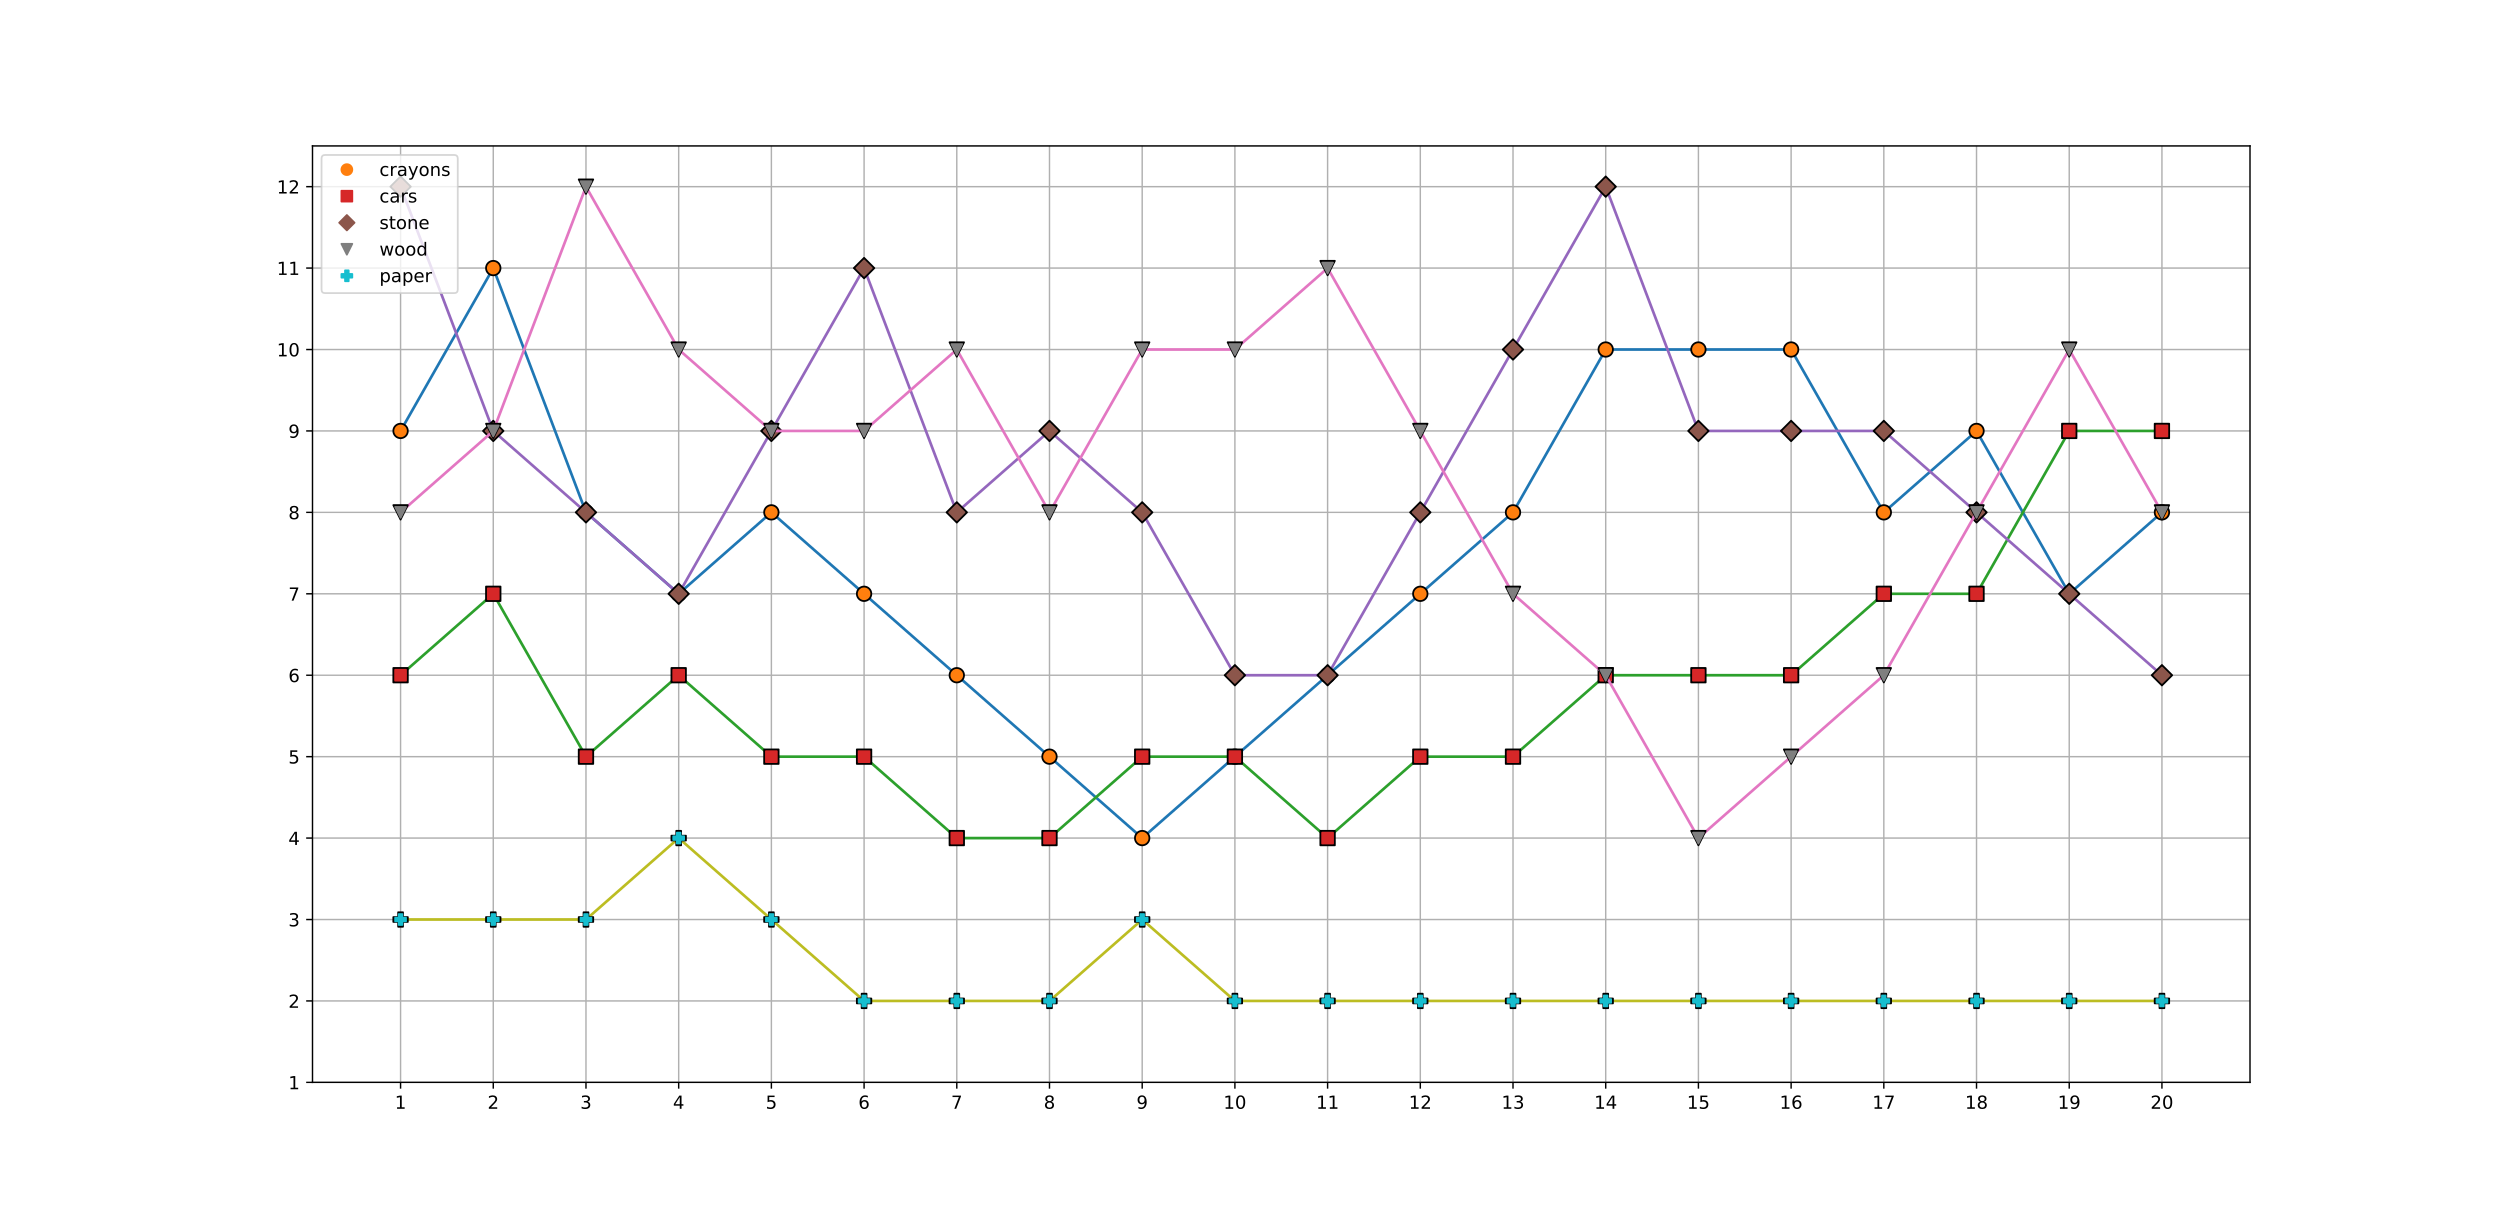 <?xml version="1.0" encoding="utf-8" standalone="no"?>
<!DOCTYPE svg PUBLIC "-//W3C//DTD SVG 1.1//EN"
  "http://www.w3.org/Graphics/SVG/1.1/DTD/svg11.dtd">
<!-- Created with matplotlib (https://matplotlib.org/) -->
<svg height="672.48pt" version="1.1" viewBox="0 0 1382.4 672.48" width="1382.4pt" xmlns="http://www.w3.org/2000/svg" xmlns:xlink="http://www.w3.org/1999/xlink">
 <defs>
  <style type="text/css">
*{stroke-linecap:butt;stroke-linejoin:round;}
  </style>
 </defs>
 <g id="figure_1">
  <g id="patch_1">
   <path d="M 0 672.48
L 1382.4 672.48
L 1382.4 0
L 0 0
z
" style="fill:#ffffff;"/>
  </g>
  <g id="axes_1">
   <g id="patch_2">
    <path d="M 172.8 598.507
L 1244.16 598.507
L 1244.16 80.698
L 172.8 80.698
z
" style="fill:#ffffff;"/>
   </g>
   <g id="matplotlib.axis_1">
    <g id="xtick_1">
     <g id="line2d_1">
      <path clip-path="url(#pa99efef36e)" d="M 221.498 598.507
L 221.498 80.698
" style="fill:none;stroke:#b0b0b0;stroke-linecap:square;stroke-width:0.8;"/>
     </g>
     <g id="line2d_2">
      <defs>
       <path d="M 0 0
L 0 3.5
" id="me788412a29" style="stroke:#000000;stroke-width:0.8;"/>
      </defs>
      <g>
       <use style="stroke:#000000;stroke-width:0.8;" x="221.498" xlink:href="#me788412a29" y="598.507"/>
      </g>
     </g>
     <g id="text_1">
      <!-- 1 -->
      <defs>
       <path d="M 12.406 8.297
L 28.516 8.297
L 28.516 63.922
L 10.984 60.406
L 10.984 69.391
L 28.422 72.906
L 38.281 72.906
L 38.281 8.297
L 54.391 8.297
L 54.391 0
L 12.406 0
z
" id="DejaVuSans-49"/>
      </defs>
      <g transform="translate(218.317 613.106)scale(0.1 -0.1)">
       <use xlink:href="#DejaVuSans-49"/>
      </g>
     </g>
    </g>
    <g id="xtick_2">
     <g id="line2d_3">
      <path clip-path="url(#pa99efef36e)" d="M 272.759 598.507
L 272.759 80.698
" style="fill:none;stroke:#b0b0b0;stroke-linecap:square;stroke-width:0.8;"/>
     </g>
     <g id="line2d_4">
      <g>
       <use style="stroke:#000000;stroke-width:0.8;" x="272.759" xlink:href="#me788412a29" y="598.507"/>
      </g>
     </g>
     <g id="text_2">
      <!-- 2 -->
      <defs>
       <path d="M 19.188 8.297
L 53.609 8.297
L 53.609 0
L 7.328 0
L 7.328 8.297
Q 12.938 14.109 22.625 23.891
Q 32.328 33.688 34.812 36.531
Q 39.547 41.844 41.422 45.531
Q 43.312 49.219 43.312 52.781
Q 43.312 58.594 39.234 62.25
Q 35.156 65.922 28.609 65.922
Q 23.969 65.922 18.812 64.312
Q 13.672 62.703 7.812 59.422
L 7.812 69.391
Q 13.766 71.781 18.938 73
Q 24.125 74.219 28.422 74.219
Q 39.75 74.219 46.484 68.547
Q 53.219 62.891 53.219 53.422
Q 53.219 48.922 51.531 44.891
Q 49.859 40.875 45.406 35.406
Q 44.188 33.984 37.641 27.219
Q 31.109 20.453 19.188 8.297
z
" id="DejaVuSans-50"/>
      </defs>
      <g transform="translate(269.578 613.106)scale(0.1 -0.1)">
       <use xlink:href="#DejaVuSans-50"/>
      </g>
     </g>
    </g>
    <g id="xtick_3">
     <g id="line2d_5">
      <path clip-path="url(#pa99efef36e)" d="M 324.021 598.507
L 324.021 80.698
" style="fill:none;stroke:#b0b0b0;stroke-linecap:square;stroke-width:0.8;"/>
     </g>
     <g id="line2d_6">
      <g>
       <use style="stroke:#000000;stroke-width:0.8;" x="324.021" xlink:href="#me788412a29" y="598.507"/>
      </g>
     </g>
     <g id="text_3">
      <!-- 3 -->
      <defs>
       <path d="M 40.578 39.312
Q 47.656 37.797 51.625 33
Q 55.609 28.219 55.609 21.188
Q 55.609 10.406 48.188 4.484
Q 40.766 -1.422 27.094 -1.422
Q 22.516 -1.422 17.656 -0.516
Q 12.797 0.391 7.625 2.203
L 7.625 11.719
Q 11.719 9.328 16.594 8.109
Q 21.484 6.891 26.812 6.891
Q 36.078 6.891 40.938 10.547
Q 45.797 14.203 45.797 21.188
Q 45.797 27.641 41.281 31.266
Q 36.766 34.906 28.719 34.906
L 20.219 34.906
L 20.219 43.016
L 29.109 43.016
Q 36.375 43.016 40.234 45.922
Q 44.094 48.828 44.094 54.297
Q 44.094 59.906 40.109 62.906
Q 36.141 65.922 28.719 65.922
Q 24.656 65.922 20.016 65.031
Q 15.375 64.156 9.812 62.312
L 9.812 71.094
Q 15.438 72.656 20.344 73.438
Q 25.25 74.219 29.594 74.219
Q 40.828 74.219 47.359 69.109
Q 53.906 64.016 53.906 55.328
Q 53.906 49.266 50.438 45.094
Q 46.969 40.922 40.578 39.312
z
" id="DejaVuSans-51"/>
      </defs>
      <g transform="translate(320.839 613.106)scale(0.1 -0.1)">
       <use xlink:href="#DejaVuSans-51"/>
      </g>
     </g>
    </g>
    <g id="xtick_4">
     <g id="line2d_7">
      <path clip-path="url(#pa99efef36e)" d="M 375.282 598.507
L 375.282 80.698
" style="fill:none;stroke:#b0b0b0;stroke-linecap:square;stroke-width:0.8;"/>
     </g>
     <g id="line2d_8">
      <g>
       <use style="stroke:#000000;stroke-width:0.8;" x="375.282" xlink:href="#me788412a29" y="598.507"/>
      </g>
     </g>
     <g id="text_4">
      <!-- 4 -->
      <defs>
       <path d="M 37.797 64.312
L 12.891 25.391
L 37.797 25.391
z
M 35.203 72.906
L 47.609 72.906
L 47.609 25.391
L 58.016 25.391
L 58.016 17.188
L 47.609 17.188
L 47.609 0
L 37.797 0
L 37.797 17.188
L 4.891 17.188
L 4.891 26.703
z
" id="DejaVuSans-52"/>
      </defs>
      <g transform="translate(372.101 613.106)scale(0.1 -0.1)">
       <use xlink:href="#DejaVuSans-52"/>
      </g>
     </g>
    </g>
    <g id="xtick_5">
     <g id="line2d_9">
      <path clip-path="url(#pa99efef36e)" d="M 426.543 598.507
L 426.543 80.698
" style="fill:none;stroke:#b0b0b0;stroke-linecap:square;stroke-width:0.8;"/>
     </g>
     <g id="line2d_10">
      <g>
       <use style="stroke:#000000;stroke-width:0.8;" x="426.543" xlink:href="#me788412a29" y="598.507"/>
      </g>
     </g>
     <g id="text_5">
      <!-- 5 -->
      <defs>
       <path d="M 10.797 72.906
L 49.516 72.906
L 49.516 64.594
L 19.828 64.594
L 19.828 46.734
Q 21.969 47.469 24.109 47.828
Q 26.266 48.188 28.422 48.188
Q 40.625 48.188 47.75 41.5
Q 54.891 34.812 54.891 23.391
Q 54.891 11.625 47.562 5.094
Q 40.234 -1.422 26.906 -1.422
Q 22.312 -1.422 17.547 -0.641
Q 12.797 0.141 7.719 1.703
L 7.719 11.625
Q 12.109 9.234 16.797 8.062
Q 21.484 6.891 26.703 6.891
Q 35.156 6.891 40.078 11.328
Q 45.016 15.766 45.016 23.391
Q 45.016 31 40.078 35.438
Q 35.156 39.891 26.703 39.891
Q 22.75 39.891 18.812 39.016
Q 14.891 38.141 10.797 36.281
z
" id="DejaVuSans-53"/>
      </defs>
      <g transform="translate(423.362 613.106)scale(0.1 -0.1)">
       <use xlink:href="#DejaVuSans-53"/>
      </g>
     </g>
    </g>
    <g id="xtick_6">
     <g id="line2d_11">
      <path clip-path="url(#pa99efef36e)" d="M 477.804 598.507
L 477.804 80.698
" style="fill:none;stroke:#b0b0b0;stroke-linecap:square;stroke-width:0.8;"/>
     </g>
     <g id="line2d_12">
      <g>
       <use style="stroke:#000000;stroke-width:0.8;" x="477.804" xlink:href="#me788412a29" y="598.507"/>
      </g>
     </g>
     <g id="text_6">
      <!-- 6 -->
      <defs>
       <path d="M 33.016 40.375
Q 26.375 40.375 22.484 35.828
Q 18.609 31.297 18.609 23.391
Q 18.609 15.531 22.484 10.953
Q 26.375 6.391 33.016 6.391
Q 39.656 6.391 43.531 10.953
Q 47.406 15.531 47.406 23.391
Q 47.406 31.297 43.531 35.828
Q 39.656 40.375 33.016 40.375
z
M 52.594 71.297
L 52.594 62.312
Q 48.875 64.062 45.094 64.984
Q 41.312 65.922 37.594 65.922
Q 27.828 65.922 22.672 59.328
Q 17.531 52.734 16.797 39.406
Q 19.672 43.656 24.016 45.922
Q 28.375 48.188 33.594 48.188
Q 44.578 48.188 50.953 41.516
Q 57.328 34.859 57.328 23.391
Q 57.328 12.156 50.688 5.359
Q 44.047 -1.422 33.016 -1.422
Q 20.359 -1.422 13.672 8.266
Q 6.984 17.969 6.984 36.375
Q 6.984 53.656 15.188 63.938
Q 23.391 74.219 37.203 74.219
Q 40.922 74.219 44.703 73.484
Q 48.484 72.75 52.594 71.297
z
" id="DejaVuSans-54"/>
      </defs>
      <g transform="translate(474.623 613.106)scale(0.1 -0.1)">
       <use xlink:href="#DejaVuSans-54"/>
      </g>
     </g>
    </g>
    <g id="xtick_7">
     <g id="line2d_13">
      <path clip-path="url(#pa99efef36e)" d="M 529.066 598.507
L 529.066 80.698
" style="fill:none;stroke:#b0b0b0;stroke-linecap:square;stroke-width:0.8;"/>
     </g>
     <g id="line2d_14">
      <g>
       <use style="stroke:#000000;stroke-width:0.8;" x="529.066" xlink:href="#me788412a29" y="598.507"/>
      </g>
     </g>
     <g id="text_7">
      <!-- 7 -->
      <defs>
       <path d="M 8.203 72.906
L 55.078 72.906
L 55.078 68.703
L 28.609 0
L 18.312 0
L 43.219 64.594
L 8.203 64.594
z
" id="DejaVuSans-55"/>
      </defs>
      <g transform="translate(525.884 613.106)scale(0.1 -0.1)">
       <use xlink:href="#DejaVuSans-55"/>
      </g>
     </g>
    </g>
    <g id="xtick_8">
     <g id="line2d_15">
      <path clip-path="url(#pa99efef36e)" d="M 580.327 598.507
L 580.327 80.698
" style="fill:none;stroke:#b0b0b0;stroke-linecap:square;stroke-width:0.8;"/>
     </g>
     <g id="line2d_16">
      <g>
       <use style="stroke:#000000;stroke-width:0.8;" x="580.327" xlink:href="#me788412a29" y="598.507"/>
      </g>
     </g>
     <g id="text_8">
      <!-- 8 -->
      <defs>
       <path d="M 31.781 34.625
Q 24.75 34.625 20.719 30.859
Q 16.703 27.094 16.703 20.516
Q 16.703 13.922 20.719 10.156
Q 24.75 6.391 31.781 6.391
Q 38.812 6.391 42.859 10.172
Q 46.922 13.969 46.922 20.516
Q 46.922 27.094 42.891 30.859
Q 38.875 34.625 31.781 34.625
z
M 21.922 38.812
Q 15.578 40.375 12.031 44.719
Q 8.5 49.078 8.5 55.328
Q 8.5 64.062 14.719 69.141
Q 20.953 74.219 31.781 74.219
Q 42.672 74.219 48.875 69.141
Q 55.078 64.062 55.078 55.328
Q 55.078 49.078 51.531 44.719
Q 48 40.375 41.703 38.812
Q 48.828 37.156 52.797 32.312
Q 56.781 27.484 56.781 20.516
Q 56.781 9.906 50.312 4.234
Q 43.844 -1.422 31.781 -1.422
Q 19.734 -1.422 13.25 4.234
Q 6.781 9.906 6.781 20.516
Q 6.781 27.484 10.781 32.312
Q 14.797 37.156 21.922 38.812
z
M 18.312 54.391
Q 18.312 48.734 21.844 45.562
Q 25.391 42.391 31.781 42.391
Q 38.141 42.391 41.719 45.562
Q 45.312 48.734 45.312 54.391
Q 45.312 60.062 41.719 63.234
Q 38.141 66.406 31.781 66.406
Q 25.391 66.406 21.844 63.234
Q 18.312 60.062 18.312 54.391
z
" id="DejaVuSans-56"/>
      </defs>
      <g transform="translate(577.146 613.106)scale(0.1 -0.1)">
       <use xlink:href="#DejaVuSans-56"/>
      </g>
     </g>
    </g>
    <g id="xtick_9">
     <g id="line2d_17">
      <path clip-path="url(#pa99efef36e)" d="M 631.588 598.507
L 631.588 80.698
" style="fill:none;stroke:#b0b0b0;stroke-linecap:square;stroke-width:0.8;"/>
     </g>
     <g id="line2d_18">
      <g>
       <use style="stroke:#000000;stroke-width:0.8;" x="631.588" xlink:href="#me788412a29" y="598.507"/>
      </g>
     </g>
     <g id="text_9">
      <!-- 9 -->
      <defs>
       <path d="M 10.984 1.516
L 10.984 10.5
Q 14.703 8.734 18.5 7.812
Q 22.312 6.891 25.984 6.891
Q 35.75 6.891 40.891 13.453
Q 46.047 20.016 46.781 33.406
Q 43.953 29.203 39.594 26.953
Q 35.25 24.703 29.984 24.703
Q 19.047 24.703 12.672 31.312
Q 6.297 37.938 6.297 49.422
Q 6.297 60.641 12.938 67.422
Q 19.578 74.219 30.609 74.219
Q 43.266 74.219 49.922 64.516
Q 56.594 54.828 56.594 36.375
Q 56.594 19.141 48.406 8.859
Q 40.234 -1.422 26.422 -1.422
Q 22.703 -1.422 18.891 -0.688
Q 15.094 0.047 10.984 1.516
z
M 30.609 32.422
Q 37.25 32.422 41.125 36.953
Q 45.016 41.5 45.016 49.422
Q 45.016 57.281 41.125 61.844
Q 37.25 66.406 30.609 66.406
Q 23.969 66.406 20.094 61.844
Q 16.219 57.281 16.219 49.422
Q 16.219 41.5 20.094 36.953
Q 23.969 32.422 30.609 32.422
z
" id="DejaVuSans-57"/>
      </defs>
      <g transform="translate(628.407 613.106)scale(0.1 -0.1)">
       <use xlink:href="#DejaVuSans-57"/>
      </g>
     </g>
    </g>
    <g id="xtick_10">
     <g id="line2d_19">
      <path clip-path="url(#pa99efef36e)" d="M 682.849 598.507
L 682.849 80.698
" style="fill:none;stroke:#b0b0b0;stroke-linecap:square;stroke-width:0.8;"/>
     </g>
     <g id="line2d_20">
      <g>
       <use style="stroke:#000000;stroke-width:0.8;" x="682.849" xlink:href="#me788412a29" y="598.507"/>
      </g>
     </g>
     <g id="text_10">
      <!-- 10 -->
      <defs>
       <path d="M 31.781 66.406
Q 24.172 66.406 20.328 58.906
Q 16.5 51.422 16.5 36.375
Q 16.5 21.391 20.328 13.891
Q 24.172 6.391 31.781 6.391
Q 39.453 6.391 43.281 13.891
Q 47.125 21.391 47.125 36.375
Q 47.125 51.422 43.281 58.906
Q 39.453 66.406 31.781 66.406
z
M 31.781 74.219
Q 44.047 74.219 50.516 64.516
Q 56.984 54.828 56.984 36.375
Q 56.984 17.969 50.516 8.266
Q 44.047 -1.422 31.781 -1.422
Q 19.531 -1.422 13.062 8.266
Q 6.594 17.969 6.594 36.375
Q 6.594 54.828 13.062 64.516
Q 19.531 74.219 31.781 74.219
z
" id="DejaVuSans-48"/>
      </defs>
      <g transform="translate(676.487 613.106)scale(0.1 -0.1)">
       <use xlink:href="#DejaVuSans-49"/>
       <use x="63.623" xlink:href="#DejaVuSans-48"/>
      </g>
     </g>
    </g>
    <g id="xtick_11">
     <g id="line2d_21">
      <path clip-path="url(#pa99efef36e)" d="M 734.111 598.507
L 734.111 80.698
" style="fill:none;stroke:#b0b0b0;stroke-linecap:square;stroke-width:0.8;"/>
     </g>
     <g id="line2d_22">
      <g>
       <use style="stroke:#000000;stroke-width:0.8;" x="734.111" xlink:href="#me788412a29" y="598.507"/>
      </g>
     </g>
     <g id="text_11">
      <!-- 11 -->
      <g transform="translate(727.748 613.106)scale(0.1 -0.1)">
       <use xlink:href="#DejaVuSans-49"/>
       <use x="63.623" xlink:href="#DejaVuSans-49"/>
      </g>
     </g>
    </g>
    <g id="xtick_12">
     <g id="line2d_23">
      <path clip-path="url(#pa99efef36e)" d="M 785.372 598.507
L 785.372 80.698
" style="fill:none;stroke:#b0b0b0;stroke-linecap:square;stroke-width:0.8;"/>
     </g>
     <g id="line2d_24">
      <g>
       <use style="stroke:#000000;stroke-width:0.8;" x="785.372" xlink:href="#me788412a29" y="598.507"/>
      </g>
     </g>
     <g id="text_12">
      <!-- 12 -->
      <g transform="translate(779.009 613.106)scale(0.1 -0.1)">
       <use xlink:href="#DejaVuSans-49"/>
       <use x="63.623" xlink:href="#DejaVuSans-50"/>
      </g>
     </g>
    </g>
    <g id="xtick_13">
     <g id="line2d_25">
      <path clip-path="url(#pa99efef36e)" d="M 836.633 598.507
L 836.633 80.698
" style="fill:none;stroke:#b0b0b0;stroke-linecap:square;stroke-width:0.8;"/>
     </g>
     <g id="line2d_26">
      <g>
       <use style="stroke:#000000;stroke-width:0.8;" x="836.633" xlink:href="#me788412a29" y="598.507"/>
      </g>
     </g>
     <g id="text_13">
      <!-- 13 -->
      <g transform="translate(830.271 613.106)scale(0.1 -0.1)">
       <use xlink:href="#DejaVuSans-49"/>
       <use x="63.623" xlink:href="#DejaVuSans-51"/>
      </g>
     </g>
    </g>
    <g id="xtick_14">
     <g id="line2d_27">
      <path clip-path="url(#pa99efef36e)" d="M 887.894 598.507
L 887.894 80.698
" style="fill:none;stroke:#b0b0b0;stroke-linecap:square;stroke-width:0.8;"/>
     </g>
     <g id="line2d_28">
      <g>
       <use style="stroke:#000000;stroke-width:0.8;" x="887.894" xlink:href="#me788412a29" y="598.507"/>
      </g>
     </g>
     <g id="text_14">
      <!-- 14 -->
      <g transform="translate(881.532 613.106)scale(0.1 -0.1)">
       <use xlink:href="#DejaVuSans-49"/>
       <use x="63.623" xlink:href="#DejaVuSans-52"/>
      </g>
     </g>
    </g>
    <g id="xtick_15">
     <g id="line2d_29">
      <path clip-path="url(#pa99efef36e)" d="M 939.156 598.507
L 939.156 80.698
" style="fill:none;stroke:#b0b0b0;stroke-linecap:square;stroke-width:0.8;"/>
     </g>
     <g id="line2d_30">
      <g>
       <use style="stroke:#000000;stroke-width:0.8;" x="939.156" xlink:href="#me788412a29" y="598.507"/>
      </g>
     </g>
     <g id="text_15">
      <!-- 15 -->
      <g transform="translate(932.793 613.106)scale(0.1 -0.1)">
       <use xlink:href="#DejaVuSans-49"/>
       <use x="63.623" xlink:href="#DejaVuSans-53"/>
      </g>
     </g>
    </g>
    <g id="xtick_16">
     <g id="line2d_31">
      <path clip-path="url(#pa99efef36e)" d="M 990.417 598.507
L 990.417 80.698
" style="fill:none;stroke:#b0b0b0;stroke-linecap:square;stroke-width:0.8;"/>
     </g>
     <g id="line2d_32">
      <g>
       <use style="stroke:#000000;stroke-width:0.8;" x="990.417" xlink:href="#me788412a29" y="598.507"/>
      </g>
     </g>
     <g id="text_16">
      <!-- 16 -->
      <g transform="translate(984.054 613.106)scale(0.1 -0.1)">
       <use xlink:href="#DejaVuSans-49"/>
       <use x="63.623" xlink:href="#DejaVuSans-54"/>
      </g>
     </g>
    </g>
    <g id="xtick_17">
     <g id="line2d_33">
      <path clip-path="url(#pa99efef36e)" d="M 1041.678 598.507
L 1041.678 80.698
" style="fill:none;stroke:#b0b0b0;stroke-linecap:square;stroke-width:0.8;"/>
     </g>
     <g id="line2d_34">
      <g>
       <use style="stroke:#000000;stroke-width:0.8;" x="1041.678" xlink:href="#me788412a29" y="598.507"/>
      </g>
     </g>
     <g id="text_17">
      <!-- 17 -->
      <g transform="translate(1035.316 613.106)scale(0.1 -0.1)">
       <use xlink:href="#DejaVuSans-49"/>
       <use x="63.623" xlink:href="#DejaVuSans-55"/>
      </g>
     </g>
    </g>
    <g id="xtick_18">
     <g id="line2d_35">
      <path clip-path="url(#pa99efef36e)" d="M 1092.939 598.507
L 1092.939 80.698
" style="fill:none;stroke:#b0b0b0;stroke-linecap:square;stroke-width:0.8;"/>
     </g>
     <g id="line2d_36">
      <g>
       <use style="stroke:#000000;stroke-width:0.8;" x="1092.939" xlink:href="#me788412a29" y="598.507"/>
      </g>
     </g>
     <g id="text_18">
      <!-- 18 -->
      <g transform="translate(1086.577 613.106)scale(0.1 -0.1)">
       <use xlink:href="#DejaVuSans-49"/>
       <use x="63.623" xlink:href="#DejaVuSans-56"/>
      </g>
     </g>
    </g>
    <g id="xtick_19">
     <g id="line2d_37">
      <path clip-path="url(#pa99efef36e)" d="M 1144.201 598.507
L 1144.201 80.698
" style="fill:none;stroke:#b0b0b0;stroke-linecap:square;stroke-width:0.8;"/>
     </g>
     <g id="line2d_38">
      <g>
       <use style="stroke:#000000;stroke-width:0.8;" x="1144.201" xlink:href="#me788412a29" y="598.507"/>
      </g>
     </g>
     <g id="text_19">
      <!-- 19 -->
      <g transform="translate(1137.838 613.106)scale(0.1 -0.1)">
       <use xlink:href="#DejaVuSans-49"/>
       <use x="63.623" xlink:href="#DejaVuSans-57"/>
      </g>
     </g>
    </g>
    <g id="xtick_20">
     <g id="line2d_39">
      <path clip-path="url(#pa99efef36e)" d="M 1195.462 598.507
L 1195.462 80.698
" style="fill:none;stroke:#b0b0b0;stroke-linecap:square;stroke-width:0.8;"/>
     </g>
     <g id="line2d_40">
      <g>
       <use style="stroke:#000000;stroke-width:0.8;" x="1195.462" xlink:href="#me788412a29" y="598.507"/>
      </g>
     </g>
     <g id="text_20">
      <!-- 20 -->
      <g transform="translate(1189.099 613.106)scale(0.1 -0.1)">
       <use xlink:href="#DejaVuSans-50"/>
       <use x="63.623" xlink:href="#DejaVuSans-48"/>
      </g>
     </g>
    </g>
   </g>
   <g id="matplotlib.axis_2">
    <g id="ytick_1">
     <g id="line2d_41">
      <path clip-path="url(#pa99efef36e)" d="M 172.8 598.507
L 1244.16 598.507
" style="fill:none;stroke:#b0b0b0;stroke-linecap:square;stroke-width:0.8;"/>
     </g>
     <g id="line2d_42">
      <defs>
       <path d="M 0 0
L -3.5 0
" id="m8d4b5387f1" style="stroke:#000000;stroke-width:0.8;"/>
      </defs>
      <g>
       <use style="stroke:#000000;stroke-width:0.8;" x="172.8" xlink:href="#m8d4b5387f1" y="598.507"/>
      </g>
     </g>
     <g id="text_21">
      <!-- 1 -->
      <g transform="translate(159.438 602.306)scale(0.1 -0.1)">
       <use xlink:href="#DejaVuSans-49"/>
      </g>
     </g>
    </g>
    <g id="ytick_2">
     <g id="line2d_43">
      <path clip-path="url(#pa99efef36e)" d="M 172.8 553.48
L 1244.16 553.48
" style="fill:none;stroke:#b0b0b0;stroke-linecap:square;stroke-width:0.8;"/>
     </g>
     <g id="line2d_44">
      <g>
       <use style="stroke:#000000;stroke-width:0.8;" x="172.8" xlink:href="#m8d4b5387f1" y="553.48"/>
      </g>
     </g>
     <g id="text_22">
      <!-- 2 -->
      <g transform="translate(159.438 557.279)scale(0.1 -0.1)">
       <use xlink:href="#DejaVuSans-50"/>
      </g>
     </g>
    </g>
    <g id="ytick_3">
     <g id="line2d_45">
      <path clip-path="url(#pa99efef36e)" d="M 172.8 508.453
L 1244.16 508.453
" style="fill:none;stroke:#b0b0b0;stroke-linecap:square;stroke-width:0.8;"/>
     </g>
     <g id="line2d_46">
      <g>
       <use style="stroke:#000000;stroke-width:0.8;" x="172.8" xlink:href="#m8d4b5387f1" y="508.453"/>
      </g>
     </g>
     <g id="text_23">
      <!-- 3 -->
      <g transform="translate(159.438 512.253)scale(0.1 -0.1)">
       <use xlink:href="#DejaVuSans-51"/>
      </g>
     </g>
    </g>
    <g id="ytick_4">
     <g id="line2d_47">
      <path clip-path="url(#pa99efef36e)" d="M 172.8 463.426
L 1244.16 463.426
" style="fill:none;stroke:#b0b0b0;stroke-linecap:square;stroke-width:0.8;"/>
     </g>
     <g id="line2d_48">
      <g>
       <use style="stroke:#000000;stroke-width:0.8;" x="172.8" xlink:href="#m8d4b5387f1" y="463.426"/>
      </g>
     </g>
     <g id="text_24">
      <!-- 4 -->
      <g transform="translate(159.438 467.226)scale(0.1 -0.1)">
       <use xlink:href="#DejaVuSans-52"/>
      </g>
     </g>
    </g>
    <g id="ytick_5">
     <g id="line2d_49">
      <path clip-path="url(#pa99efef36e)" d="M 172.8 418.4
L 1244.16 418.4
" style="fill:none;stroke:#b0b0b0;stroke-linecap:square;stroke-width:0.8;"/>
     </g>
     <g id="line2d_50">
      <g>
       <use style="stroke:#000000;stroke-width:0.8;" x="172.8" xlink:href="#m8d4b5387f1" y="418.4"/>
      </g>
     </g>
     <g id="text_25">
      <!-- 5 -->
      <g transform="translate(159.438 422.199)scale(0.1 -0.1)">
       <use xlink:href="#DejaVuSans-53"/>
      </g>
     </g>
    </g>
    <g id="ytick_6">
     <g id="line2d_51">
      <path clip-path="url(#pa99efef36e)" d="M 172.8 373.373
L 1244.16 373.373
" style="fill:none;stroke:#b0b0b0;stroke-linecap:square;stroke-width:0.8;"/>
     </g>
     <g id="line2d_52">
      <g>
       <use style="stroke:#000000;stroke-width:0.8;" x="172.8" xlink:href="#m8d4b5387f1" y="373.373"/>
      </g>
     </g>
     <g id="text_26">
      <!-- 6 -->
      <g transform="translate(159.438 377.172)scale(0.1 -0.1)">
       <use xlink:href="#DejaVuSans-54"/>
      </g>
     </g>
    </g>
    <g id="ytick_7">
     <g id="line2d_53">
      <path clip-path="url(#pa99efef36e)" d="M 172.8 328.346
L 1244.16 328.346
" style="fill:none;stroke:#b0b0b0;stroke-linecap:square;stroke-width:0.8;"/>
     </g>
     <g id="line2d_54">
      <g>
       <use style="stroke:#000000;stroke-width:0.8;" x="172.8" xlink:href="#m8d4b5387f1" y="328.346"/>
      </g>
     </g>
     <g id="text_27">
      <!-- 7 -->
      <g transform="translate(159.438 332.145)scale(0.1 -0.1)">
       <use xlink:href="#DejaVuSans-55"/>
      </g>
     </g>
    </g>
    <g id="ytick_8">
     <g id="line2d_55">
      <path clip-path="url(#pa99efef36e)" d="M 172.8 283.319
L 1244.16 283.319
" style="fill:none;stroke:#b0b0b0;stroke-linecap:square;stroke-width:0.8;"/>
     </g>
     <g id="line2d_56">
      <g>
       <use style="stroke:#000000;stroke-width:0.8;" x="172.8" xlink:href="#m8d4b5387f1" y="283.319"/>
      </g>
     </g>
     <g id="text_28">
      <!-- 8 -->
      <g transform="translate(159.438 287.118)scale(0.1 -0.1)">
       <use xlink:href="#DejaVuSans-56"/>
      </g>
     </g>
    </g>
    <g id="ytick_9">
     <g id="line2d_57">
      <path clip-path="url(#pa99efef36e)" d="M 172.8 238.292
L 1244.16 238.292
" style="fill:none;stroke:#b0b0b0;stroke-linecap:square;stroke-width:0.8;"/>
     </g>
     <g id="line2d_58">
      <g>
       <use style="stroke:#000000;stroke-width:0.8;" x="172.8" xlink:href="#m8d4b5387f1" y="238.292"/>
      </g>
     </g>
     <g id="text_29">
      <!-- 9 -->
      <g transform="translate(159.438 242.091)scale(0.1 -0.1)">
       <use xlink:href="#DejaVuSans-57"/>
      </g>
     </g>
    </g>
    <g id="ytick_10">
     <g id="line2d_59">
      <path clip-path="url(#pa99efef36e)" d="M 172.8 193.265
L 1244.16 193.265
" style="fill:none;stroke:#b0b0b0;stroke-linecap:square;stroke-width:0.8;"/>
     </g>
     <g id="line2d_60">
      <g>
       <use style="stroke:#000000;stroke-width:0.8;" x="172.8" xlink:href="#m8d4b5387f1" y="193.265"/>
      </g>
     </g>
     <g id="text_30">
      <!-- 10 -->
      <g transform="translate(153.075 197.064)scale(0.1 -0.1)">
       <use xlink:href="#DejaVuSans-49"/>
       <use x="63.623" xlink:href="#DejaVuSans-48"/>
      </g>
     </g>
    </g>
    <g id="ytick_11">
     <g id="line2d_61">
      <path clip-path="url(#pa99efef36e)" d="M 172.8 148.238
L 1244.16 148.238
" style="fill:none;stroke:#b0b0b0;stroke-linecap:square;stroke-width:0.8;"/>
     </g>
     <g id="line2d_62">
      <g>
       <use style="stroke:#000000;stroke-width:0.8;" x="172.8" xlink:href="#m8d4b5387f1" y="148.238"/>
      </g>
     </g>
     <g id="text_31">
      <!-- 11 -->
      <g transform="translate(153.075 152.037)scale(0.1 -0.1)">
       <use xlink:href="#DejaVuSans-49"/>
       <use x="63.623" xlink:href="#DejaVuSans-49"/>
      </g>
     </g>
    </g>
    <g id="ytick_12">
     <g id="line2d_63">
      <path clip-path="url(#pa99efef36e)" d="M 172.8 103.211
L 1244.16 103.211
" style="fill:none;stroke:#b0b0b0;stroke-linecap:square;stroke-width:0.8;"/>
     </g>
     <g id="line2d_64">
      <g>
       <use style="stroke:#000000;stroke-width:0.8;" x="172.8" xlink:href="#m8d4b5387f1" y="103.211"/>
      </g>
     </g>
     <g id="text_32">
      <!-- 12 -->
      <g transform="translate(153.075 107.01)scale(0.1 -0.1)">
       <use xlink:href="#DejaVuSans-49"/>
       <use x="63.623" xlink:href="#DejaVuSans-50"/>
      </g>
     </g>
    </g>
   </g>
   <g id="line2d_65">
    <path clip-path="url(#pa99efef36e)" d="M 221.498 238.292
L 272.759 148.238
L 324.021 283.319
L 375.282 328.346
L 426.543 283.319
L 477.804 328.346
L 529.066 373.373
L 580.327 418.4
L 631.588 463.426
L 682.849 418.4
L 734.111 373.373
L 785.372 328.346
L 836.633 283.319
L 887.894 193.265
L 939.156 193.265
L 990.417 193.265
L 1041.678 283.319
L 1092.939 238.292
L 1144.201 328.346
L 1195.462 283.319
" style="fill:none;stroke:#1f77b4;stroke-linecap:square;stroke-width:1.5;"/>
   </g>
   <g id="line2d_66">
    <defs>
     <path d="M 0 4
C 1.061 4 2.078 3.579 2.828 2.828
C 3.579 2.078 4 1.061 4 0
C 4 -1.061 3.579 -2.078 2.828 -2.828
C 2.078 -3.579 1.061 -4 0 -4
C -1.061 -4 -2.078 -3.579 -2.828 -2.828
C -3.579 -2.078 -4 -1.061 -4 0
C -4 1.061 -3.579 2.078 -2.828 2.828
C -2.078 3.579 -1.061 4 0 4
z
" id="me2850efddf" style="stroke:#000000;"/>
    </defs>
    <g clip-path="url(#pa99efef36e)">
     <use style="stroke:#000000;" x="221.498" xlink:href="#me2850efddf" y="238.292"/>
     <use style="stroke:#000000;" x="272.759" xlink:href="#me2850efddf" y="148.238"/>
     <use style="stroke:#000000;" x="324.021" xlink:href="#me2850efddf" y="283.319"/>
     <use style="stroke:#000000;" x="375.282" xlink:href="#me2850efddf" y="328.346"/>
     <use style="stroke:#000000;" x="426.543" xlink:href="#me2850efddf" y="283.319"/>
     <use style="stroke:#000000;" x="477.804" xlink:href="#me2850efddf" y="328.346"/>
     <use style="stroke:#000000;" x="529.066" xlink:href="#me2850efddf" y="373.373"/>
     <use style="stroke:#000000;" x="580.327" xlink:href="#me2850efddf" y="418.4"/>
     <use style="stroke:#000000;" x="631.588" xlink:href="#me2850efddf" y="463.426"/>
     <use style="stroke:#000000;" x="682.849" xlink:href="#me2850efddf" y="418.4"/>
     <use style="stroke:#000000;" x="734.111" xlink:href="#me2850efddf" y="373.373"/>
     <use style="stroke:#000000;" x="785.372" xlink:href="#me2850efddf" y="328.346"/>
     <use style="stroke:#000000;" x="836.633" xlink:href="#me2850efddf" y="283.319"/>
     <use style="stroke:#000000;" x="887.894" xlink:href="#me2850efddf" y="193.265"/>
     <use style="stroke:#000000;" x="939.156" xlink:href="#me2850efddf" y="193.265"/>
     <use style="stroke:#000000;" x="990.417" xlink:href="#me2850efddf" y="193.265"/>
     <use style="stroke:#000000;" x="1041.678" xlink:href="#me2850efddf" y="283.319"/>
     <use style="stroke:#000000;" x="1092.939" xlink:href="#me2850efddf" y="238.292"/>
     <use style="stroke:#000000;" x="1144.201" xlink:href="#me2850efddf" y="328.346"/>
     <use style="stroke:#000000;" x="1195.462" xlink:href="#me2850efddf" y="283.319"/>
    </g>
   </g>
   <g id="line2d_67">
    <defs>
     <path d="M 0 3
C 0.796 3 1.559 2.684 2.121 2.121
C 2.684 1.559 3 0.796 3 0
C 3 -0.796 2.684 -1.559 2.121 -2.121
C 1.559 -2.684 0.796 -3 0 -3
C -0.796 -3 -1.559 -2.684 -2.121 -2.121
C -2.684 -1.559 -3 -0.796 -3 0
C -3 0.796 -2.684 1.559 -2.121 2.121
C -1.559 2.684 -0.796 3 0 3
z
" id="mc1fb22eaee" style="stroke:#ff7f0e;"/>
    </defs>
    <g clip-path="url(#pa99efef36e)">
     <use style="fill:#ff7f0e;stroke:#ff7f0e;" x="221.498" xlink:href="#mc1fb22eaee" y="238.292"/>
     <use style="fill:#ff7f0e;stroke:#ff7f0e;" x="272.759" xlink:href="#mc1fb22eaee" y="148.238"/>
     <use style="fill:#ff7f0e;stroke:#ff7f0e;" x="324.021" xlink:href="#mc1fb22eaee" y="283.319"/>
     <use style="fill:#ff7f0e;stroke:#ff7f0e;" x="375.282" xlink:href="#mc1fb22eaee" y="328.346"/>
     <use style="fill:#ff7f0e;stroke:#ff7f0e;" x="426.543" xlink:href="#mc1fb22eaee" y="283.319"/>
     <use style="fill:#ff7f0e;stroke:#ff7f0e;" x="477.804" xlink:href="#mc1fb22eaee" y="328.346"/>
     <use style="fill:#ff7f0e;stroke:#ff7f0e;" x="529.066" xlink:href="#mc1fb22eaee" y="373.373"/>
     <use style="fill:#ff7f0e;stroke:#ff7f0e;" x="580.327" xlink:href="#mc1fb22eaee" y="418.4"/>
     <use style="fill:#ff7f0e;stroke:#ff7f0e;" x="631.588" xlink:href="#mc1fb22eaee" y="463.426"/>
     <use style="fill:#ff7f0e;stroke:#ff7f0e;" x="682.849" xlink:href="#mc1fb22eaee" y="418.4"/>
     <use style="fill:#ff7f0e;stroke:#ff7f0e;" x="734.111" xlink:href="#mc1fb22eaee" y="373.373"/>
     <use style="fill:#ff7f0e;stroke:#ff7f0e;" x="785.372" xlink:href="#mc1fb22eaee" y="328.346"/>
     <use style="fill:#ff7f0e;stroke:#ff7f0e;" x="836.633" xlink:href="#mc1fb22eaee" y="283.319"/>
     <use style="fill:#ff7f0e;stroke:#ff7f0e;" x="887.894" xlink:href="#mc1fb22eaee" y="193.265"/>
     <use style="fill:#ff7f0e;stroke:#ff7f0e;" x="939.156" xlink:href="#mc1fb22eaee" y="193.265"/>
     <use style="fill:#ff7f0e;stroke:#ff7f0e;" x="990.417" xlink:href="#mc1fb22eaee" y="193.265"/>
     <use style="fill:#ff7f0e;stroke:#ff7f0e;" x="1041.678" xlink:href="#mc1fb22eaee" y="283.319"/>
     <use style="fill:#ff7f0e;stroke:#ff7f0e;" x="1092.939" xlink:href="#mc1fb22eaee" y="238.292"/>
     <use style="fill:#ff7f0e;stroke:#ff7f0e;" x="1144.201" xlink:href="#mc1fb22eaee" y="328.346"/>
     <use style="fill:#ff7f0e;stroke:#ff7f0e;" x="1195.462" xlink:href="#mc1fb22eaee" y="283.319"/>
    </g>
   </g>
   <g id="line2d_68">
    <path clip-path="url(#pa99efef36e)" d="M 221.498 373.373
L 272.759 328.346
L 324.021 418.4
L 375.282 373.373
L 426.543 418.4
L 477.804 418.4
L 529.066 463.426
L 580.327 463.426
L 631.588 418.4
L 682.849 418.4
L 734.111 463.426
L 785.372 418.4
L 836.633 418.4
L 887.894 373.373
L 939.156 373.373
L 990.417 373.373
L 1041.678 328.346
L 1092.939 328.346
L 1144.201 238.292
L 1195.462 238.292
" style="fill:none;stroke:#2ca02c;stroke-linecap:square;stroke-width:1.5;"/>
   </g>
   <g id="line2d_69">
    <defs>
     <path d="M -4 4
L 4 4
L 4 -4
L -4 -4
z
" id="m9ef4ff7659" style="stroke:#000000;stroke-linejoin:miter;"/>
    </defs>
    <g clip-path="url(#pa99efef36e)">
     <use style="stroke:#000000;stroke-linejoin:miter;" x="221.498" xlink:href="#m9ef4ff7659" y="373.373"/>
     <use style="stroke:#000000;stroke-linejoin:miter;" x="272.759" xlink:href="#m9ef4ff7659" y="328.346"/>
     <use style="stroke:#000000;stroke-linejoin:miter;" x="324.021" xlink:href="#m9ef4ff7659" y="418.4"/>
     <use style="stroke:#000000;stroke-linejoin:miter;" x="375.282" xlink:href="#m9ef4ff7659" y="373.373"/>
     <use style="stroke:#000000;stroke-linejoin:miter;" x="426.543" xlink:href="#m9ef4ff7659" y="418.4"/>
     <use style="stroke:#000000;stroke-linejoin:miter;" x="477.804" xlink:href="#m9ef4ff7659" y="418.4"/>
     <use style="stroke:#000000;stroke-linejoin:miter;" x="529.066" xlink:href="#m9ef4ff7659" y="463.426"/>
     <use style="stroke:#000000;stroke-linejoin:miter;" x="580.327" xlink:href="#m9ef4ff7659" y="463.426"/>
     <use style="stroke:#000000;stroke-linejoin:miter;" x="631.588" xlink:href="#m9ef4ff7659" y="418.4"/>
     <use style="stroke:#000000;stroke-linejoin:miter;" x="682.849" xlink:href="#m9ef4ff7659" y="418.4"/>
     <use style="stroke:#000000;stroke-linejoin:miter;" x="734.111" xlink:href="#m9ef4ff7659" y="463.426"/>
     <use style="stroke:#000000;stroke-linejoin:miter;" x="785.372" xlink:href="#m9ef4ff7659" y="418.4"/>
     <use style="stroke:#000000;stroke-linejoin:miter;" x="836.633" xlink:href="#m9ef4ff7659" y="418.4"/>
     <use style="stroke:#000000;stroke-linejoin:miter;" x="887.894" xlink:href="#m9ef4ff7659" y="373.373"/>
     <use style="stroke:#000000;stroke-linejoin:miter;" x="939.156" xlink:href="#m9ef4ff7659" y="373.373"/>
     <use style="stroke:#000000;stroke-linejoin:miter;" x="990.417" xlink:href="#m9ef4ff7659" y="373.373"/>
     <use style="stroke:#000000;stroke-linejoin:miter;" x="1041.678" xlink:href="#m9ef4ff7659" y="328.346"/>
     <use style="stroke:#000000;stroke-linejoin:miter;" x="1092.939" xlink:href="#m9ef4ff7659" y="328.346"/>
     <use style="stroke:#000000;stroke-linejoin:miter;" x="1144.201" xlink:href="#m9ef4ff7659" y="238.292"/>
     <use style="stroke:#000000;stroke-linejoin:miter;" x="1195.462" xlink:href="#m9ef4ff7659" y="238.292"/>
    </g>
   </g>
   <g id="line2d_70">
    <defs>
     <path d="M -3 3
L 3 3
L 3 -3
L -3 -3
z
" id="mff975da50a" style="stroke:#d62728;stroke-linejoin:miter;"/>
    </defs>
    <g clip-path="url(#pa99efef36e)">
     <use style="fill:#d62728;stroke:#d62728;stroke-linejoin:miter;" x="221.498" xlink:href="#mff975da50a" y="373.373"/>
     <use style="fill:#d62728;stroke:#d62728;stroke-linejoin:miter;" x="272.759" xlink:href="#mff975da50a" y="328.346"/>
     <use style="fill:#d62728;stroke:#d62728;stroke-linejoin:miter;" x="324.021" xlink:href="#mff975da50a" y="418.4"/>
     <use style="fill:#d62728;stroke:#d62728;stroke-linejoin:miter;" x="375.282" xlink:href="#mff975da50a" y="373.373"/>
     <use style="fill:#d62728;stroke:#d62728;stroke-linejoin:miter;" x="426.543" xlink:href="#mff975da50a" y="418.4"/>
     <use style="fill:#d62728;stroke:#d62728;stroke-linejoin:miter;" x="477.804" xlink:href="#mff975da50a" y="418.4"/>
     <use style="fill:#d62728;stroke:#d62728;stroke-linejoin:miter;" x="529.066" xlink:href="#mff975da50a" y="463.426"/>
     <use style="fill:#d62728;stroke:#d62728;stroke-linejoin:miter;" x="580.327" xlink:href="#mff975da50a" y="463.426"/>
     <use style="fill:#d62728;stroke:#d62728;stroke-linejoin:miter;" x="631.588" xlink:href="#mff975da50a" y="418.4"/>
     <use style="fill:#d62728;stroke:#d62728;stroke-linejoin:miter;" x="682.849" xlink:href="#mff975da50a" y="418.4"/>
     <use style="fill:#d62728;stroke:#d62728;stroke-linejoin:miter;" x="734.111" xlink:href="#mff975da50a" y="463.426"/>
     <use style="fill:#d62728;stroke:#d62728;stroke-linejoin:miter;" x="785.372" xlink:href="#mff975da50a" y="418.4"/>
     <use style="fill:#d62728;stroke:#d62728;stroke-linejoin:miter;" x="836.633" xlink:href="#mff975da50a" y="418.4"/>
     <use style="fill:#d62728;stroke:#d62728;stroke-linejoin:miter;" x="887.894" xlink:href="#mff975da50a" y="373.373"/>
     <use style="fill:#d62728;stroke:#d62728;stroke-linejoin:miter;" x="939.156" xlink:href="#mff975da50a" y="373.373"/>
     <use style="fill:#d62728;stroke:#d62728;stroke-linejoin:miter;" x="990.417" xlink:href="#mff975da50a" y="373.373"/>
     <use style="fill:#d62728;stroke:#d62728;stroke-linejoin:miter;" x="1041.678" xlink:href="#mff975da50a" y="328.346"/>
     <use style="fill:#d62728;stroke:#d62728;stroke-linejoin:miter;" x="1092.939" xlink:href="#mff975da50a" y="328.346"/>
     <use style="fill:#d62728;stroke:#d62728;stroke-linejoin:miter;" x="1144.201" xlink:href="#mff975da50a" y="238.292"/>
     <use style="fill:#d62728;stroke:#d62728;stroke-linejoin:miter;" x="1195.462" xlink:href="#mff975da50a" y="238.292"/>
    </g>
   </g>
   <g id="line2d_71">
    <path clip-path="url(#pa99efef36e)" d="M 221.498 103.211
L 272.759 238.292
L 324.021 283.319
L 375.282 328.346
L 426.543 238.292
L 477.804 148.238
L 529.066 283.319
L 580.327 238.292
L 631.588 283.319
L 682.849 373.373
L 734.111 373.373
L 785.372 283.319
L 836.633 193.265
L 887.894 103.211
L 939.156 238.292
L 990.417 238.292
L 1041.678 238.292
L 1092.939 283.319
L 1144.201 328.346
L 1195.462 373.373
" style="fill:none;stroke:#9467bd;stroke-linecap:square;stroke-width:1.5;"/>
   </g>
   <g id="line2d_72">
    <defs>
     <path d="M -0 5.657
L 5.657 0
L 0 -5.657
L -5.657 -0
z
" id="m53afcc5f00" style="stroke:#000000;stroke-linejoin:miter;"/>
    </defs>
    <g clip-path="url(#pa99efef36e)">
     <use style="stroke:#000000;stroke-linejoin:miter;" x="221.498" xlink:href="#m53afcc5f00" y="103.211"/>
     <use style="stroke:#000000;stroke-linejoin:miter;" x="272.759" xlink:href="#m53afcc5f00" y="238.292"/>
     <use style="stroke:#000000;stroke-linejoin:miter;" x="324.021" xlink:href="#m53afcc5f00" y="283.319"/>
     <use style="stroke:#000000;stroke-linejoin:miter;" x="375.282" xlink:href="#m53afcc5f00" y="328.346"/>
     <use style="stroke:#000000;stroke-linejoin:miter;" x="426.543" xlink:href="#m53afcc5f00" y="238.292"/>
     <use style="stroke:#000000;stroke-linejoin:miter;" x="477.804" xlink:href="#m53afcc5f00" y="148.238"/>
     <use style="stroke:#000000;stroke-linejoin:miter;" x="529.066" xlink:href="#m53afcc5f00" y="283.319"/>
     <use style="stroke:#000000;stroke-linejoin:miter;" x="580.327" xlink:href="#m53afcc5f00" y="238.292"/>
     <use style="stroke:#000000;stroke-linejoin:miter;" x="631.588" xlink:href="#m53afcc5f00" y="283.319"/>
     <use style="stroke:#000000;stroke-linejoin:miter;" x="682.849" xlink:href="#m53afcc5f00" y="373.373"/>
     <use style="stroke:#000000;stroke-linejoin:miter;" x="734.111" xlink:href="#m53afcc5f00" y="373.373"/>
     <use style="stroke:#000000;stroke-linejoin:miter;" x="785.372" xlink:href="#m53afcc5f00" y="283.319"/>
     <use style="stroke:#000000;stroke-linejoin:miter;" x="836.633" xlink:href="#m53afcc5f00" y="193.265"/>
     <use style="stroke:#000000;stroke-linejoin:miter;" x="887.894" xlink:href="#m53afcc5f00" y="103.211"/>
     <use style="stroke:#000000;stroke-linejoin:miter;" x="939.156" xlink:href="#m53afcc5f00" y="238.292"/>
     <use style="stroke:#000000;stroke-linejoin:miter;" x="990.417" xlink:href="#m53afcc5f00" y="238.292"/>
     <use style="stroke:#000000;stroke-linejoin:miter;" x="1041.678" xlink:href="#m53afcc5f00" y="238.292"/>
     <use style="stroke:#000000;stroke-linejoin:miter;" x="1092.939" xlink:href="#m53afcc5f00" y="283.319"/>
     <use style="stroke:#000000;stroke-linejoin:miter;" x="1144.201" xlink:href="#m53afcc5f00" y="328.346"/>
     <use style="stroke:#000000;stroke-linejoin:miter;" x="1195.462" xlink:href="#m53afcc5f00" y="373.373"/>
    </g>
   </g>
   <g id="line2d_73">
    <defs>
     <path d="M -0 4.243
L 4.243 0
L 0 -4.243
L -4.243 -0
z
" id="m31261d6916" style="stroke:#8c564b;stroke-linejoin:miter;"/>
    </defs>
    <g clip-path="url(#pa99efef36e)">
     <use style="fill:#8c564b;stroke:#8c564b;stroke-linejoin:miter;" x="221.498" xlink:href="#m31261d6916" y="103.211"/>
     <use style="fill:#8c564b;stroke:#8c564b;stroke-linejoin:miter;" x="272.759" xlink:href="#m31261d6916" y="238.292"/>
     <use style="fill:#8c564b;stroke:#8c564b;stroke-linejoin:miter;" x="324.021" xlink:href="#m31261d6916" y="283.319"/>
     <use style="fill:#8c564b;stroke:#8c564b;stroke-linejoin:miter;" x="375.282" xlink:href="#m31261d6916" y="328.346"/>
     <use style="fill:#8c564b;stroke:#8c564b;stroke-linejoin:miter;" x="426.543" xlink:href="#m31261d6916" y="238.292"/>
     <use style="fill:#8c564b;stroke:#8c564b;stroke-linejoin:miter;" x="477.804" xlink:href="#m31261d6916" y="148.238"/>
     <use style="fill:#8c564b;stroke:#8c564b;stroke-linejoin:miter;" x="529.066" xlink:href="#m31261d6916" y="283.319"/>
     <use style="fill:#8c564b;stroke:#8c564b;stroke-linejoin:miter;" x="580.327" xlink:href="#m31261d6916" y="238.292"/>
     <use style="fill:#8c564b;stroke:#8c564b;stroke-linejoin:miter;" x="631.588" xlink:href="#m31261d6916" y="283.319"/>
     <use style="fill:#8c564b;stroke:#8c564b;stroke-linejoin:miter;" x="682.849" xlink:href="#m31261d6916" y="373.373"/>
     <use style="fill:#8c564b;stroke:#8c564b;stroke-linejoin:miter;" x="734.111" xlink:href="#m31261d6916" y="373.373"/>
     <use style="fill:#8c564b;stroke:#8c564b;stroke-linejoin:miter;" x="785.372" xlink:href="#m31261d6916" y="283.319"/>
     <use style="fill:#8c564b;stroke:#8c564b;stroke-linejoin:miter;" x="836.633" xlink:href="#m31261d6916" y="193.265"/>
     <use style="fill:#8c564b;stroke:#8c564b;stroke-linejoin:miter;" x="887.894" xlink:href="#m31261d6916" y="103.211"/>
     <use style="fill:#8c564b;stroke:#8c564b;stroke-linejoin:miter;" x="939.156" xlink:href="#m31261d6916" y="238.292"/>
     <use style="fill:#8c564b;stroke:#8c564b;stroke-linejoin:miter;" x="990.417" xlink:href="#m31261d6916" y="238.292"/>
     <use style="fill:#8c564b;stroke:#8c564b;stroke-linejoin:miter;" x="1041.678" xlink:href="#m31261d6916" y="238.292"/>
     <use style="fill:#8c564b;stroke:#8c564b;stroke-linejoin:miter;" x="1092.939" xlink:href="#m31261d6916" y="283.319"/>
     <use style="fill:#8c564b;stroke:#8c564b;stroke-linejoin:miter;" x="1144.201" xlink:href="#m31261d6916" y="328.346"/>
     <use style="fill:#8c564b;stroke:#8c564b;stroke-linejoin:miter;" x="1195.462" xlink:href="#m31261d6916" y="373.373"/>
    </g>
   </g>
   <g id="line2d_74">
    <path clip-path="url(#pa99efef36e)" d="M 221.498 283.319
L 272.759 238.292
L 324.021 103.211
L 375.282 193.265
L 426.543 238.292
L 477.804 238.292
L 529.066 193.265
L 580.327 283.319
L 631.588 193.265
L 682.849 193.265
L 734.111 148.238
L 785.372 238.292
L 836.633 328.346
L 887.894 373.373
L 939.156 463.426
L 990.417 418.4
L 1041.678 373.373
L 1092.939 283.319
L 1144.201 193.265
L 1195.462 283.319
" style="fill:none;stroke:#e377c2;stroke-linecap:square;stroke-width:1.5;"/>
   </g>
   <g id="line2d_75">
    <defs>
     <path d="M -0 4
L 4 -4
L -4 -4
z
" id="m0443fd7eba" style="stroke:#000000;stroke-linejoin:miter;"/>
    </defs>
    <g clip-path="url(#pa99efef36e)">
     <use style="stroke:#000000;stroke-linejoin:miter;" x="221.498" xlink:href="#m0443fd7eba" y="283.319"/>
     <use style="stroke:#000000;stroke-linejoin:miter;" x="272.759" xlink:href="#m0443fd7eba" y="238.292"/>
     <use style="stroke:#000000;stroke-linejoin:miter;" x="324.021" xlink:href="#m0443fd7eba" y="103.211"/>
     <use style="stroke:#000000;stroke-linejoin:miter;" x="375.282" xlink:href="#m0443fd7eba" y="193.265"/>
     <use style="stroke:#000000;stroke-linejoin:miter;" x="426.543" xlink:href="#m0443fd7eba" y="238.292"/>
     <use style="stroke:#000000;stroke-linejoin:miter;" x="477.804" xlink:href="#m0443fd7eba" y="238.292"/>
     <use style="stroke:#000000;stroke-linejoin:miter;" x="529.066" xlink:href="#m0443fd7eba" y="193.265"/>
     <use style="stroke:#000000;stroke-linejoin:miter;" x="580.327" xlink:href="#m0443fd7eba" y="283.319"/>
     <use style="stroke:#000000;stroke-linejoin:miter;" x="631.588" xlink:href="#m0443fd7eba" y="193.265"/>
     <use style="stroke:#000000;stroke-linejoin:miter;" x="682.849" xlink:href="#m0443fd7eba" y="193.265"/>
     <use style="stroke:#000000;stroke-linejoin:miter;" x="734.111" xlink:href="#m0443fd7eba" y="148.238"/>
     <use style="stroke:#000000;stroke-linejoin:miter;" x="785.372" xlink:href="#m0443fd7eba" y="238.292"/>
     <use style="stroke:#000000;stroke-linejoin:miter;" x="836.633" xlink:href="#m0443fd7eba" y="328.346"/>
     <use style="stroke:#000000;stroke-linejoin:miter;" x="887.894" xlink:href="#m0443fd7eba" y="373.373"/>
     <use style="stroke:#000000;stroke-linejoin:miter;" x="939.156" xlink:href="#m0443fd7eba" y="463.426"/>
     <use style="stroke:#000000;stroke-linejoin:miter;" x="990.417" xlink:href="#m0443fd7eba" y="418.4"/>
     <use style="stroke:#000000;stroke-linejoin:miter;" x="1041.678" xlink:href="#m0443fd7eba" y="373.373"/>
     <use style="stroke:#000000;stroke-linejoin:miter;" x="1092.939" xlink:href="#m0443fd7eba" y="283.319"/>
     <use style="stroke:#000000;stroke-linejoin:miter;" x="1144.201" xlink:href="#m0443fd7eba" y="193.265"/>
     <use style="stroke:#000000;stroke-linejoin:miter;" x="1195.462" xlink:href="#m0443fd7eba" y="283.319"/>
    </g>
   </g>
   <g id="line2d_76">
    <defs>
     <path d="M -0 3
L 3 -3
L -3 -3
z
" id="m51422a0579" style="stroke:#7f7f7f;stroke-linejoin:miter;"/>
    </defs>
    <g clip-path="url(#pa99efef36e)">
     <use style="fill:#7f7f7f;stroke:#7f7f7f;stroke-linejoin:miter;" x="221.498" xlink:href="#m51422a0579" y="283.319"/>
     <use style="fill:#7f7f7f;stroke:#7f7f7f;stroke-linejoin:miter;" x="272.759" xlink:href="#m51422a0579" y="238.292"/>
     <use style="fill:#7f7f7f;stroke:#7f7f7f;stroke-linejoin:miter;" x="324.021" xlink:href="#m51422a0579" y="103.211"/>
     <use style="fill:#7f7f7f;stroke:#7f7f7f;stroke-linejoin:miter;" x="375.282" xlink:href="#m51422a0579" y="193.265"/>
     <use style="fill:#7f7f7f;stroke:#7f7f7f;stroke-linejoin:miter;" x="426.543" xlink:href="#m51422a0579" y="238.292"/>
     <use style="fill:#7f7f7f;stroke:#7f7f7f;stroke-linejoin:miter;" x="477.804" xlink:href="#m51422a0579" y="238.292"/>
     <use style="fill:#7f7f7f;stroke:#7f7f7f;stroke-linejoin:miter;" x="529.066" xlink:href="#m51422a0579" y="193.265"/>
     <use style="fill:#7f7f7f;stroke:#7f7f7f;stroke-linejoin:miter;" x="580.327" xlink:href="#m51422a0579" y="283.319"/>
     <use style="fill:#7f7f7f;stroke:#7f7f7f;stroke-linejoin:miter;" x="631.588" xlink:href="#m51422a0579" y="193.265"/>
     <use style="fill:#7f7f7f;stroke:#7f7f7f;stroke-linejoin:miter;" x="682.849" xlink:href="#m51422a0579" y="193.265"/>
     <use style="fill:#7f7f7f;stroke:#7f7f7f;stroke-linejoin:miter;" x="734.111" xlink:href="#m51422a0579" y="148.238"/>
     <use style="fill:#7f7f7f;stroke:#7f7f7f;stroke-linejoin:miter;" x="785.372" xlink:href="#m51422a0579" y="238.292"/>
     <use style="fill:#7f7f7f;stroke:#7f7f7f;stroke-linejoin:miter;" x="836.633" xlink:href="#m51422a0579" y="328.346"/>
     <use style="fill:#7f7f7f;stroke:#7f7f7f;stroke-linejoin:miter;" x="887.894" xlink:href="#m51422a0579" y="373.373"/>
     <use style="fill:#7f7f7f;stroke:#7f7f7f;stroke-linejoin:miter;" x="939.156" xlink:href="#m51422a0579" y="463.426"/>
     <use style="fill:#7f7f7f;stroke:#7f7f7f;stroke-linejoin:miter;" x="990.417" xlink:href="#m51422a0579" y="418.4"/>
     <use style="fill:#7f7f7f;stroke:#7f7f7f;stroke-linejoin:miter;" x="1041.678" xlink:href="#m51422a0579" y="373.373"/>
     <use style="fill:#7f7f7f;stroke:#7f7f7f;stroke-linejoin:miter;" x="1092.939" xlink:href="#m51422a0579" y="283.319"/>
     <use style="fill:#7f7f7f;stroke:#7f7f7f;stroke-linejoin:miter;" x="1144.201" xlink:href="#m51422a0579" y="193.265"/>
     <use style="fill:#7f7f7f;stroke:#7f7f7f;stroke-linejoin:miter;" x="1195.462" xlink:href="#m51422a0579" y="283.319"/>
    </g>
   </g>
   <g id="line2d_77">
    <path clip-path="url(#pa99efef36e)" d="M 221.498 508.453
L 272.759 508.453
L 324.021 508.453
L 375.282 463.426
L 426.543 508.453
L 477.804 553.48
L 529.066 553.48
L 580.327 553.48
L 631.588 508.453
L 682.849 553.48
L 734.111 553.48
L 785.372 553.48
L 836.633 553.48
L 887.894 553.48
L 939.156 553.48
L 990.417 553.48
L 1041.678 553.48
L 1092.939 553.48
L 1144.201 553.48
L 1195.462 553.48
" style="fill:none;stroke:#bcbd22;stroke-linecap:square;stroke-width:1.5;"/>
   </g>
   <g id="line2d_78">
    <defs>
     <path d="M -1.333 4
L 1.333 4
L 1.333 1.333
L 4 1.333
L 4 -1.333
L 1.333 -1.333
L 1.333 -4
L -1.333 -4
L -1.333 -1.333
L -4 -1.333
L -4 1.333
L -1.333 1.333
z
" id="md1ffbccf88" style="stroke:#000000;stroke-linejoin:miter;"/>
    </defs>
    <g clip-path="url(#pa99efef36e)">
     <use style="stroke:#000000;stroke-linejoin:miter;" x="221.498" xlink:href="#md1ffbccf88" y="508.453"/>
     <use style="stroke:#000000;stroke-linejoin:miter;" x="272.759" xlink:href="#md1ffbccf88" y="508.453"/>
     <use style="stroke:#000000;stroke-linejoin:miter;" x="324.021" xlink:href="#md1ffbccf88" y="508.453"/>
     <use style="stroke:#000000;stroke-linejoin:miter;" x="375.282" xlink:href="#md1ffbccf88" y="463.426"/>
     <use style="stroke:#000000;stroke-linejoin:miter;" x="426.543" xlink:href="#md1ffbccf88" y="508.453"/>
     <use style="stroke:#000000;stroke-linejoin:miter;" x="477.804" xlink:href="#md1ffbccf88" y="553.48"/>
     <use style="stroke:#000000;stroke-linejoin:miter;" x="529.066" xlink:href="#md1ffbccf88" y="553.48"/>
     <use style="stroke:#000000;stroke-linejoin:miter;" x="580.327" xlink:href="#md1ffbccf88" y="553.48"/>
     <use style="stroke:#000000;stroke-linejoin:miter;" x="631.588" xlink:href="#md1ffbccf88" y="508.453"/>
     <use style="stroke:#000000;stroke-linejoin:miter;" x="682.849" xlink:href="#md1ffbccf88" y="553.48"/>
     <use style="stroke:#000000;stroke-linejoin:miter;" x="734.111" xlink:href="#md1ffbccf88" y="553.48"/>
     <use style="stroke:#000000;stroke-linejoin:miter;" x="785.372" xlink:href="#md1ffbccf88" y="553.48"/>
     <use style="stroke:#000000;stroke-linejoin:miter;" x="836.633" xlink:href="#md1ffbccf88" y="553.48"/>
     <use style="stroke:#000000;stroke-linejoin:miter;" x="887.894" xlink:href="#md1ffbccf88" y="553.48"/>
     <use style="stroke:#000000;stroke-linejoin:miter;" x="939.156" xlink:href="#md1ffbccf88" y="553.48"/>
     <use style="stroke:#000000;stroke-linejoin:miter;" x="990.417" xlink:href="#md1ffbccf88" y="553.48"/>
     <use style="stroke:#000000;stroke-linejoin:miter;" x="1041.678" xlink:href="#md1ffbccf88" y="553.48"/>
     <use style="stroke:#000000;stroke-linejoin:miter;" x="1092.939" xlink:href="#md1ffbccf88" y="553.48"/>
     <use style="stroke:#000000;stroke-linejoin:miter;" x="1144.201" xlink:href="#md1ffbccf88" y="553.48"/>
     <use style="stroke:#000000;stroke-linejoin:miter;" x="1195.462" xlink:href="#md1ffbccf88" y="553.48"/>
    </g>
   </g>
   <g id="line2d_79">
    <defs>
     <path d="M -1 3
L 1 3
L 1 1
L 3 1
L 3 -1
L 1 -1
L 1 -3
L -1 -3
L -1 -1
L -3 -1
L -3 1
L -1 1
z
" id="m1b16c59049" style="stroke:#17becf;stroke-linejoin:miter;"/>
    </defs>
    <g clip-path="url(#pa99efef36e)">
     <use style="fill:#17becf;stroke:#17becf;stroke-linejoin:miter;" x="221.498" xlink:href="#m1b16c59049" y="508.453"/>
     <use style="fill:#17becf;stroke:#17becf;stroke-linejoin:miter;" x="272.759" xlink:href="#m1b16c59049" y="508.453"/>
     <use style="fill:#17becf;stroke:#17becf;stroke-linejoin:miter;" x="324.021" xlink:href="#m1b16c59049" y="508.453"/>
     <use style="fill:#17becf;stroke:#17becf;stroke-linejoin:miter;" x="375.282" xlink:href="#m1b16c59049" y="463.426"/>
     <use style="fill:#17becf;stroke:#17becf;stroke-linejoin:miter;" x="426.543" xlink:href="#m1b16c59049" y="508.453"/>
     <use style="fill:#17becf;stroke:#17becf;stroke-linejoin:miter;" x="477.804" xlink:href="#m1b16c59049" y="553.48"/>
     <use style="fill:#17becf;stroke:#17becf;stroke-linejoin:miter;" x="529.066" xlink:href="#m1b16c59049" y="553.48"/>
     <use style="fill:#17becf;stroke:#17becf;stroke-linejoin:miter;" x="580.327" xlink:href="#m1b16c59049" y="553.48"/>
     <use style="fill:#17becf;stroke:#17becf;stroke-linejoin:miter;" x="631.588" xlink:href="#m1b16c59049" y="508.453"/>
     <use style="fill:#17becf;stroke:#17becf;stroke-linejoin:miter;" x="682.849" xlink:href="#m1b16c59049" y="553.48"/>
     <use style="fill:#17becf;stroke:#17becf;stroke-linejoin:miter;" x="734.111" xlink:href="#m1b16c59049" y="553.48"/>
     <use style="fill:#17becf;stroke:#17becf;stroke-linejoin:miter;" x="785.372" xlink:href="#m1b16c59049" y="553.48"/>
     <use style="fill:#17becf;stroke:#17becf;stroke-linejoin:miter;" x="836.633" xlink:href="#m1b16c59049" y="553.48"/>
     <use style="fill:#17becf;stroke:#17becf;stroke-linejoin:miter;" x="887.894" xlink:href="#m1b16c59049" y="553.48"/>
     <use style="fill:#17becf;stroke:#17becf;stroke-linejoin:miter;" x="939.156" xlink:href="#m1b16c59049" y="553.48"/>
     <use style="fill:#17becf;stroke:#17becf;stroke-linejoin:miter;" x="990.417" xlink:href="#m1b16c59049" y="553.48"/>
     <use style="fill:#17becf;stroke:#17becf;stroke-linejoin:miter;" x="1041.678" xlink:href="#m1b16c59049" y="553.48"/>
     <use style="fill:#17becf;stroke:#17becf;stroke-linejoin:miter;" x="1092.939" xlink:href="#m1b16c59049" y="553.48"/>
     <use style="fill:#17becf;stroke:#17becf;stroke-linejoin:miter;" x="1144.201" xlink:href="#m1b16c59049" y="553.48"/>
     <use style="fill:#17becf;stroke:#17becf;stroke-linejoin:miter;" x="1195.462" xlink:href="#m1b16c59049" y="553.48"/>
    </g>
   </g>
   <g id="patch_3">
    <path d="M 172.8 598.507
L 172.8 80.698
" style="fill:none;stroke:#000000;stroke-linecap:square;stroke-linejoin:miter;stroke-width:0.8;"/>
   </g>
   <g id="patch_4">
    <path d="M 1244.16 598.507
L 1244.16 80.698
" style="fill:none;stroke:#000000;stroke-linecap:square;stroke-linejoin:miter;stroke-width:0.8;"/>
   </g>
   <g id="patch_5">
    <path d="M 172.8 598.507
L 1244.16 598.507
" style="fill:none;stroke:#000000;stroke-linecap:square;stroke-linejoin:miter;stroke-width:0.8;"/>
   </g>
   <g id="patch_6">
    <path d="M 172.8 80.698
L 1244.16 80.698
" style="fill:none;stroke:#000000;stroke-linecap:square;stroke-linejoin:miter;stroke-width:0.8;"/>
   </g>
   <g id="legend_1">
    <g id="patch_7">
     <path d="M 179.8 162.088
L 251.122 162.088
Q 253.122 162.088 253.122 160.088
L 253.122 87.698
Q 253.122 85.698 251.122 85.698
L 179.8 85.698
Q 177.8 85.698 177.8 87.698
L 177.8 160.088
Q 177.8 162.088 179.8 162.088
z
" style="fill:#ffffff;opacity:0.8;stroke:#cccccc;stroke-linejoin:miter;"/>
    </g>
    <g id="line2d_80"/>
    <g id="line2d_81">
     <g>
      <use style="fill:#ff7f0e;stroke:#ff7f0e;" x="191.8" xlink:href="#mc1fb22eaee" y="93.796"/>
     </g>
    </g>
    <g id="text_33">
     <!-- crayons -->
     <defs>
      <path d="M 48.781 52.594
L 48.781 44.188
Q 44.969 46.297 41.141 47.344
Q 37.312 48.391 33.406 48.391
Q 24.656 48.391 19.812 42.844
Q 14.984 37.312 14.984 27.297
Q 14.984 17.281 19.812 11.734
Q 24.656 6.203 33.406 6.203
Q 37.312 6.203 41.141 7.25
Q 44.969 8.297 48.781 10.406
L 48.781 2.094
Q 45.016 0.344 40.984 -0.531
Q 36.969 -1.422 32.422 -1.422
Q 20.062 -1.422 12.781 6.344
Q 5.516 14.109 5.516 27.297
Q 5.516 40.672 12.859 48.328
Q 20.219 56 33.016 56
Q 37.156 56 41.109 55.141
Q 45.062 54.297 48.781 52.594
z
" id="DejaVuSans-99"/>
      <path d="M 41.109 46.297
Q 39.594 47.172 37.812 47.578
Q 36.031 48 33.891 48
Q 26.266 48 22.188 43.047
Q 18.109 38.094 18.109 28.812
L 18.109 0
L 9.078 0
L 9.078 54.688
L 18.109 54.688
L 18.109 46.188
Q 20.953 51.172 25.484 53.578
Q 30.031 56 36.531 56
Q 37.453 56 38.578 55.875
Q 39.703 55.766 41.062 55.516
z
" id="DejaVuSans-114"/>
      <path d="M 34.281 27.484
Q 23.391 27.484 19.188 25
Q 14.984 22.516 14.984 16.5
Q 14.984 11.719 18.141 8.906
Q 21.297 6.109 26.703 6.109
Q 34.188 6.109 38.703 11.406
Q 43.219 16.703 43.219 25.484
L 43.219 27.484
z
M 52.203 31.203
L 52.203 0
L 43.219 0
L 43.219 8.297
Q 40.141 3.328 35.547 0.953
Q 30.953 -1.422 24.312 -1.422
Q 15.922 -1.422 10.953 3.297
Q 6 8.016 6 15.922
Q 6 25.141 12.172 29.828
Q 18.359 34.516 30.609 34.516
L 43.219 34.516
L 43.219 35.406
Q 43.219 41.609 39.141 45
Q 35.062 48.391 27.688 48.391
Q 23 48.391 18.547 47.266
Q 14.109 46.141 10.016 43.891
L 10.016 52.203
Q 14.938 54.109 19.578 55.047
Q 24.219 56 28.609 56
Q 40.484 56 46.344 49.844
Q 52.203 43.703 52.203 31.203
z
" id="DejaVuSans-97"/>
      <path d="M 32.172 -5.078
Q 28.375 -14.844 24.75 -17.812
Q 21.141 -20.797 15.094 -20.797
L 7.906 -20.797
L 7.906 -13.281
L 13.188 -13.281
Q 16.891 -13.281 18.938 -11.516
Q 21 -9.766 23.484 -3.219
L 25.094 0.875
L 2.984 54.688
L 12.5 54.688
L 29.594 11.922
L 46.688 54.688
L 56.203 54.688
z
" id="DejaVuSans-121"/>
      <path d="M 30.609 48.391
Q 23.391 48.391 19.188 42.75
Q 14.984 37.109 14.984 27.297
Q 14.984 17.484 19.156 11.844
Q 23.344 6.203 30.609 6.203
Q 37.797 6.203 41.984 11.859
Q 46.188 17.531 46.188 27.297
Q 46.188 37.016 41.984 42.703
Q 37.797 48.391 30.609 48.391
z
M 30.609 56
Q 42.328 56 49.016 48.375
Q 55.719 40.766 55.719 27.297
Q 55.719 13.875 49.016 6.219
Q 42.328 -1.422 30.609 -1.422
Q 18.844 -1.422 12.172 6.219
Q 5.516 13.875 5.516 27.297
Q 5.516 40.766 12.172 48.375
Q 18.844 56 30.609 56
z
" id="DejaVuSans-111"/>
      <path d="M 54.891 33.016
L 54.891 0
L 45.906 0
L 45.906 32.719
Q 45.906 40.484 42.875 44.328
Q 39.844 48.188 33.797 48.188
Q 26.516 48.188 22.312 43.547
Q 18.109 38.922 18.109 30.906
L 18.109 0
L 9.078 0
L 9.078 54.688
L 18.109 54.688
L 18.109 46.188
Q 21.344 51.125 25.703 53.562
Q 30.078 56 35.797 56
Q 45.219 56 50.047 50.172
Q 54.891 44.344 54.891 33.016
z
" id="DejaVuSans-110"/>
      <path d="M 44.281 53.078
L 44.281 44.578
Q 40.484 46.531 36.375 47.5
Q 32.281 48.484 27.875 48.484
Q 21.188 48.484 17.844 46.438
Q 14.5 44.391 14.5 40.281
Q 14.5 37.156 16.891 35.375
Q 19.281 33.594 26.516 31.984
L 29.594 31.297
Q 39.156 29.25 43.188 25.516
Q 47.219 21.781 47.219 15.094
Q 47.219 7.469 41.188 3.016
Q 35.156 -1.422 24.609 -1.422
Q 20.219 -1.422 15.453 -0.562
Q 10.688 0.297 5.422 2
L 5.422 11.281
Q 10.406 8.688 15.234 7.391
Q 20.062 6.109 24.812 6.109
Q 31.156 6.109 34.562 8.281
Q 37.984 10.453 37.984 14.406
Q 37.984 18.062 35.516 20.016
Q 33.062 21.969 24.703 23.781
L 21.578 24.516
Q 13.234 26.266 9.516 29.906
Q 5.812 33.547 5.812 39.891
Q 5.812 47.609 11.281 51.797
Q 16.75 56 26.812 56
Q 31.781 56 36.172 55.266
Q 40.578 54.547 44.281 53.078
z
" id="DejaVuSans-115"/>
     </defs>
     <g transform="translate(209.8 97.296)scale(0.1 -0.1)">
      <use xlink:href="#DejaVuSans-99"/>
      <use x="54.98" xlink:href="#DejaVuSans-114"/>
      <use x="96.094" xlink:href="#DejaVuSans-97"/>
      <use x="157.373" xlink:href="#DejaVuSans-121"/>
      <use x="216.553" xlink:href="#DejaVuSans-111"/>
      <use x="277.734" xlink:href="#DejaVuSans-110"/>
      <use x="341.113" xlink:href="#DejaVuSans-115"/>
     </g>
    </g>
    <g id="line2d_82"/>
    <g id="line2d_83">
     <g>
      <use style="fill:#d62728;stroke:#d62728;stroke-linejoin:miter;" x="191.8" xlink:href="#mff975da50a" y="108.474"/>
     </g>
    </g>
    <g id="text_34">
     <!-- cars -->
     <g transform="translate(209.8 111.974)scale(0.1 -0.1)">
      <use xlink:href="#DejaVuSans-99"/>
      <use x="54.98" xlink:href="#DejaVuSans-97"/>
      <use x="116.26" xlink:href="#DejaVuSans-114"/>
      <use x="157.373" xlink:href="#DejaVuSans-115"/>
     </g>
    </g>
    <g id="line2d_84"/>
    <g id="line2d_85">
     <g>
      <use style="fill:#8c564b;stroke:#8c564b;stroke-linejoin:miter;" x="191.8" xlink:href="#m31261d6916" y="123.152"/>
     </g>
    </g>
    <g id="text_35">
     <!-- stone -->
     <defs>
      <path d="M 18.312 70.219
L 18.312 54.688
L 36.812 54.688
L 36.812 47.703
L 18.312 47.703
L 18.312 18.016
Q 18.312 11.328 20.141 9.422
Q 21.969 7.516 27.594 7.516
L 36.812 7.516
L 36.812 0
L 27.594 0
Q 17.188 0 13.234 3.875
Q 9.281 7.766 9.281 18.016
L 9.281 47.703
L 2.688 47.703
L 2.688 54.688
L 9.281 54.688
L 9.281 70.219
z
" id="DejaVuSans-116"/>
      <path d="M 56.203 29.594
L 56.203 25.203
L 14.891 25.203
Q 15.484 15.922 20.484 11.062
Q 25.484 6.203 34.422 6.203
Q 39.594 6.203 44.453 7.469
Q 49.312 8.734 54.109 11.281
L 54.109 2.781
Q 49.266 0.734 44.188 -0.344
Q 39.109 -1.422 33.891 -1.422
Q 20.797 -1.422 13.156 6.188
Q 5.516 13.812 5.516 26.812
Q 5.516 40.234 12.766 48.109
Q 20.016 56 32.328 56
Q 43.359 56 49.781 48.891
Q 56.203 41.797 56.203 29.594
z
M 47.219 32.234
Q 47.125 39.594 43.094 43.984
Q 39.062 48.391 32.422 48.391
Q 24.906 48.391 20.391 44.141
Q 15.875 39.891 15.188 32.172
z
" id="DejaVuSans-101"/>
     </defs>
     <g transform="translate(209.8 126.652)scale(0.1 -0.1)">
      <use xlink:href="#DejaVuSans-115"/>
      <use x="52.1" xlink:href="#DejaVuSans-116"/>
      <use x="91.309" xlink:href="#DejaVuSans-111"/>
      <use x="152.49" xlink:href="#DejaVuSans-110"/>
      <use x="215.869" xlink:href="#DejaVuSans-101"/>
     </g>
    </g>
    <g id="line2d_86"/>
    <g id="line2d_87">
     <g>
      <use style="fill:#7f7f7f;stroke:#7f7f7f;stroke-linejoin:miter;" x="191.8" xlink:href="#m51422a0579" y="137.83"/>
     </g>
    </g>
    <g id="text_36">
     <!-- wood -->
     <defs>
      <path d="M 4.203 54.688
L 13.188 54.688
L 24.422 12.016
L 35.594 54.688
L 46.188 54.688
L 57.422 12.016
L 68.609 54.688
L 77.594 54.688
L 63.281 0
L 52.688 0
L 40.922 44.828
L 29.109 0
L 18.5 0
z
" id="DejaVuSans-119"/>
      <path d="M 45.406 46.391
L 45.406 75.984
L 54.391 75.984
L 54.391 0
L 45.406 0
L 45.406 8.203
Q 42.578 3.328 38.25 0.953
Q 33.938 -1.422 27.875 -1.422
Q 17.969 -1.422 11.734 6.484
Q 5.516 14.406 5.516 27.297
Q 5.516 40.188 11.734 48.094
Q 17.969 56 27.875 56
Q 33.938 56 38.25 53.625
Q 42.578 51.266 45.406 46.391
z
M 14.797 27.297
Q 14.797 17.391 18.875 11.75
Q 22.953 6.109 30.078 6.109
Q 37.203 6.109 41.297 11.75
Q 45.406 17.391 45.406 27.297
Q 45.406 37.203 41.297 42.844
Q 37.203 48.484 30.078 48.484
Q 22.953 48.484 18.875 42.844
Q 14.797 37.203 14.797 27.297
z
" id="DejaVuSans-100"/>
     </defs>
     <g transform="translate(209.8 141.33)scale(0.1 -0.1)">
      <use xlink:href="#DejaVuSans-119"/>
      <use x="81.787" xlink:href="#DejaVuSans-111"/>
      <use x="142.969" xlink:href="#DejaVuSans-111"/>
      <use x="204.15" xlink:href="#DejaVuSans-100"/>
     </g>
    </g>
    <g id="line2d_88"/>
    <g id="line2d_89">
     <g>
      <use style="fill:#17becf;stroke:#17becf;stroke-linejoin:miter;" x="191.8" xlink:href="#m1b16c59049" y="152.509"/>
     </g>
    </g>
    <g id="text_37">
     <!-- paper -->
     <defs>
      <path d="M 18.109 8.203
L 18.109 -20.797
L 9.078 -20.797
L 9.078 54.688
L 18.109 54.688
L 18.109 46.391
Q 20.953 51.266 25.266 53.625
Q 29.594 56 35.594 56
Q 45.562 56 51.781 48.094
Q 58.016 40.188 58.016 27.297
Q 58.016 14.406 51.781 6.484
Q 45.562 -1.422 35.594 -1.422
Q 29.594 -1.422 25.266 0.953
Q 20.953 3.328 18.109 8.203
z
M 48.688 27.297
Q 48.688 37.203 44.609 42.844
Q 40.531 48.484 33.406 48.484
Q 26.266 48.484 22.188 42.844
Q 18.109 37.203 18.109 27.297
Q 18.109 17.391 22.188 11.75
Q 26.266 6.109 33.406 6.109
Q 40.531 6.109 44.609 11.75
Q 48.688 17.391 48.688 27.297
z
" id="DejaVuSans-112"/>
     </defs>
     <g transform="translate(209.8 156.009)scale(0.1 -0.1)">
      <use xlink:href="#DejaVuSans-112"/>
      <use x="63.477" xlink:href="#DejaVuSans-97"/>
      <use x="124.756" xlink:href="#DejaVuSans-112"/>
      <use x="188.232" xlink:href="#DejaVuSans-101"/>
      <use x="249.756" xlink:href="#DejaVuSans-114"/>
     </g>
    </g>
   </g>
  </g>
 </g>
 <defs>
  <clipPath id="pa99efef36e">
   <rect height="517.81" width="1071.36" x="172.8" y="80.698"/>
  </clipPath>
 </defs>
</svg>
